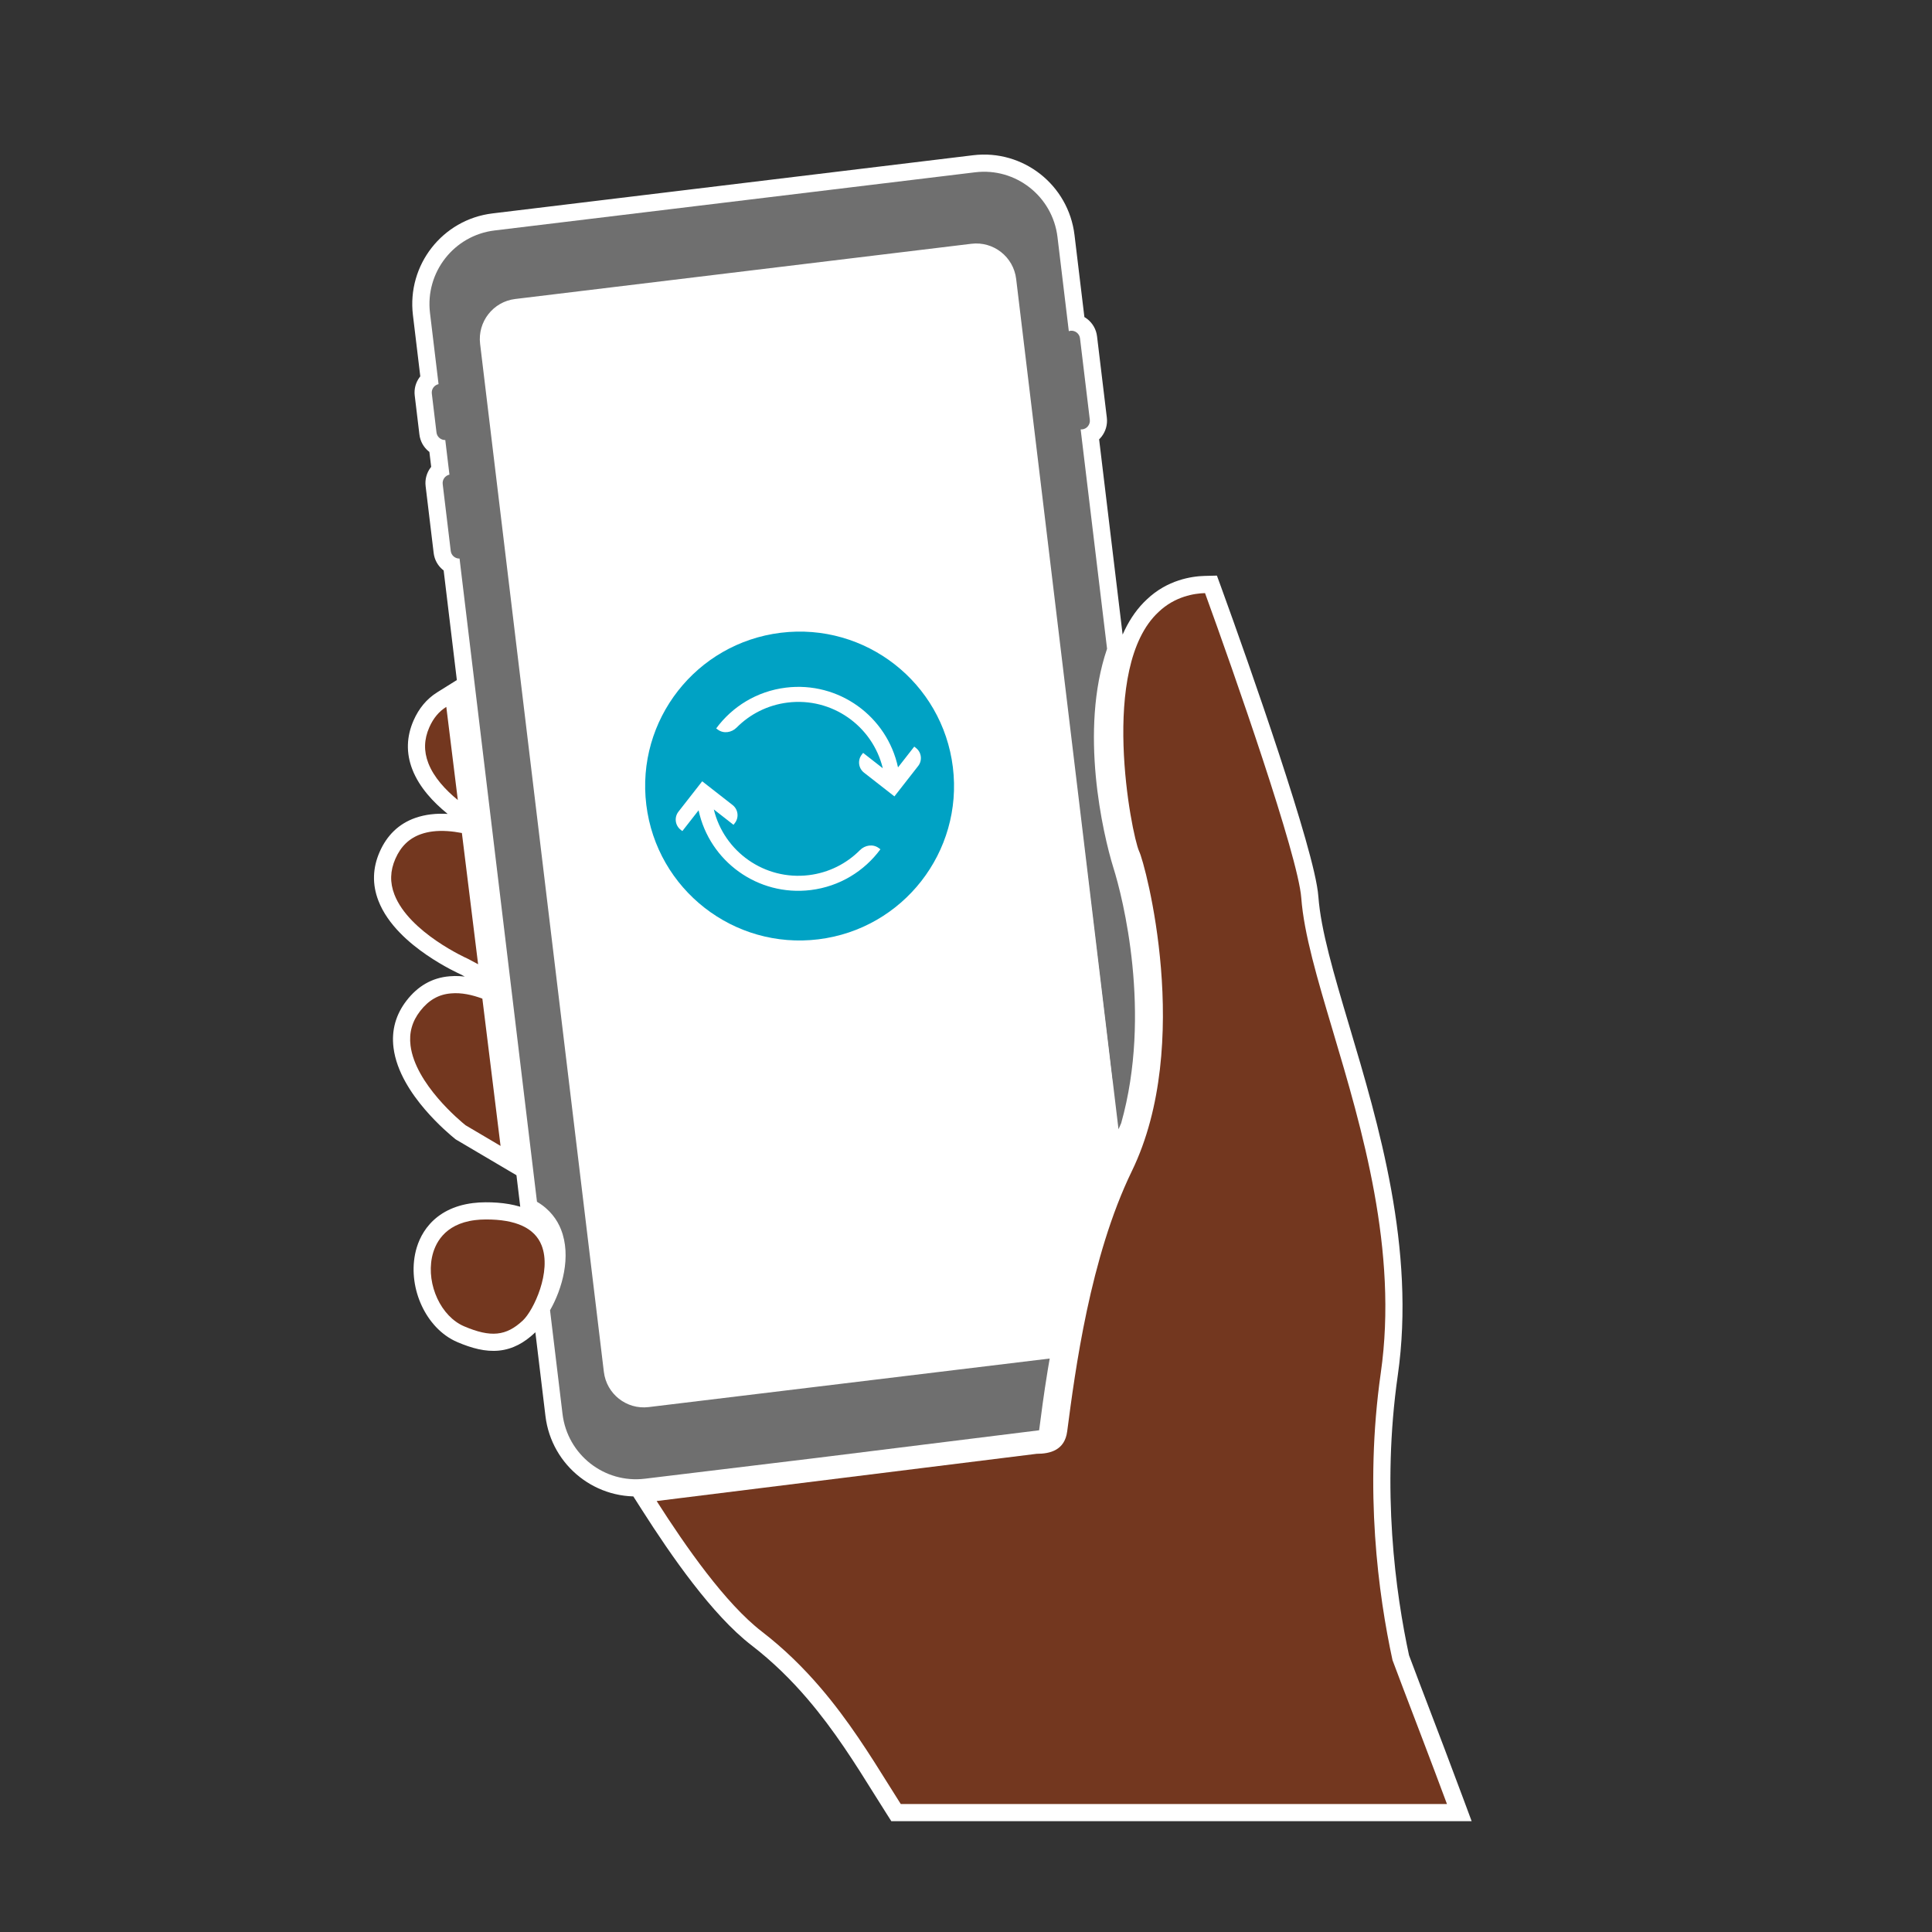 <svg width="136" height="136" viewBox="0 0 136 136" fill="none" xmlns="http://www.w3.org/2000/svg">
<rect x="0" y="0" width="136" height="136" fill="#333333" stroke="none"/>
<g clip-path="url(#clip0_1001_45091)">
<g clip-path="url(#clip1_1001_45091)">
<mask id="path-1-outside-1_1001_45091" maskUnits="userSpaceOnUse" x="25.535" y="10.09" width="79" height="119" fill="black">
<rect fill="white" x="25.535" y="10.09" width="79" height="119"/>
<path fill-rule="evenodd" clip-rule="evenodd" d="M78.922 79.062C78.922 79.062 78.86 79.2 78.751 79.453L78.765 79.568C78.022 81.317 75.261 88.141 73.881 96.001L73.825 96.007C73.802 96.141 73.779 96.275 73.757 96.41C73.493 98.019 73.343 99.173 73.205 100.237L73.205 100.237L73.147 100.682L57.482 102.628L45.389 104.092C42.534 104.438 39.941 102.397 39.596 99.535L38.717 92.235C39.572 90.737 40.238 88.437 39.487 86.542C39.223 85.872 38.72 85.139 37.798 84.596L32.347 39.319C32.038 39.327 31.766 39.1 31.729 38.787L31.161 34.076C31.124 33.763 31.334 33.477 31.636 33.411L31.343 30.976C31.034 30.984 30.762 30.756 30.724 30.443L30.395 27.705C30.357 27.392 30.568 27.106 30.869 27.041L30.267 22.032C29.922 19.169 31.956 16.569 34.812 16.223L68.645 12.128C71.5 11.782 74.094 13.822 74.438 16.685L75.236 23.311C75.272 23.299 75.309 23.29 75.349 23.285C75.68 23.245 75.984 23.484 76.024 23.817L76.714 29.548C76.754 29.88 76.516 30.185 76.184 30.225C76.145 30.229 76.107 30.23 76.069 30.227L77.928 45.668C75.963 51.428 77.625 58.666 78.376 61.089C79.031 63.152 81.1 71.335 78.922 79.062ZM98.759 118.815C98.483 118.09 98.235 117.432 98.022 116.861C97.028 112.272 96.02 104.892 97.197 96.644C98.43 88.04 95.875 79.456 93.821 72.56L93.82 72.556L93.82 72.556C92.73 68.893 91.788 65.729 91.6 63.208C91.382 60.251 86.83 47.257 84.825 41.75C84.077 41.769 82.707 41.98 81.559 43.074C77.351 46.957 79.636 58.698 80.186 59.925C80.613 60.77 84.024 73.488 79.675 82.436C76.731 88.499 75.684 96.475 75.123 100.759C74.949 102.084 73.93 102.338 72.975 102.338L46.224 105.663C48.28 108.887 51.068 112.878 53.627 114.85C55.224 116.081 56.579 117.426 57.768 118.816C59.725 121.104 61.231 123.515 62.621 125.741C62.887 126.167 63.148 126.582 63.407 126.991L101.855 126.989C100.94 124.528 100.087 122.294 99.366 120.406L99.366 120.406C99.151 119.844 98.948 119.312 98.759 118.815ZM32.771 79.21L35.238 80.665L33.956 70.297C33.236 70.028 32.479 69.863 31.756 69.928C30.865 69.998 30.168 70.412 29.58 71.168C29.011 71.902 28.788 72.698 28.901 73.601C29.237 76.297 32.408 78.917 32.771 79.21ZM33.44 85.887C33.671 85.859 33.919 85.843 34.184 85.842C36.315 85.832 37.64 86.444 38.123 87.664C38.851 89.507 37.562 92.244 36.801 92.956C35.624 94.055 34.542 94.162 32.667 93.362C31.052 92.674 30.016 90.455 30.405 88.516C30.586 87.616 31.223 86.163 33.44 85.887ZM32.922 67.486L32.975 67.512L33.656 67.877L32.514 58.637C31.838 58.509 31.131 58.444 30.463 58.527C30.18 58.562 29.904 58.623 29.642 58.714C28.812 59.004 28.22 59.571 27.834 60.448C27.459 61.299 27.437 62.125 27.766 62.974C28.804 65.648 32.881 67.468 32.922 67.486ZM31.417 49.76L32.227 56.317C31.357 55.604 30.541 54.725 30.152 53.723C29.824 52.875 29.846 52.049 30.221 51.198C30.504 50.555 30.9 50.082 31.417 49.76Z"/>
</mask>
<path d="M78.751 79.453L77.641 78.975L77.512 79.273L77.551 79.596L78.751 79.453ZM78.922 79.062L80.024 79.559L80.061 79.477L80.086 79.39L78.922 79.062ZM78.765 79.568L79.878 80.041L80.004 79.745L79.965 79.425L78.765 79.568ZM73.881 96.001L74.028 97.201L74.917 97.092L75.072 96.21L73.881 96.001ZM73.825 96.007L73.678 94.808L72.786 94.917L72.633 95.802L73.825 96.007ZM73.757 96.41L74.95 96.606L74.95 96.605L73.757 96.41ZM73.205 100.237L74.4 100.416L74.402 100.405L74.403 100.393L73.205 100.237ZM73.205 100.237L72.009 100.058L72.007 100.069L72.006 100.081L73.205 100.237ZM73.147 100.682L73.296 101.882L74.224 101.766L74.345 100.838L73.147 100.682ZM57.482 102.628L57.627 103.829L57.631 103.828L57.482 102.628ZM45.389 104.092L45.244 102.892L45.244 102.892L45.389 104.092ZM39.596 99.535L40.797 99.39L40.797 99.39L39.596 99.535ZM38.717 92.235L37.667 91.636L37.469 91.983L37.517 92.38L38.717 92.235ZM39.487 86.542L38.363 86.986L38.363 86.987L39.487 86.542ZM37.798 84.596L36.597 84.74L36.669 85.334L37.184 85.637L37.798 84.596ZM32.347 39.319L33.547 39.175L33.416 38.084L32.317 38.111L32.347 39.319ZM31.729 38.787L32.929 38.644L32.929 38.643L31.729 38.787ZM31.161 34.076L29.961 34.219L29.961 34.22L31.161 34.076ZM31.636 33.411L31.893 34.593L32.968 34.359L32.836 33.267L31.636 33.411ZM31.343 30.976L32.543 30.831L32.412 29.738L31.311 29.767L31.343 30.976ZM30.724 30.443L31.925 30.3L31.925 30.299L30.724 30.443ZM30.395 27.705L29.194 27.848L29.195 27.849L30.395 27.705ZM30.869 27.041L31.127 28.222L32.201 27.988L32.07 26.896L30.869 27.041ZM30.267 22.032L31.467 21.888L31.467 21.888L30.267 22.032ZM34.812 16.223L34.957 17.424L34.957 17.424L34.812 16.223ZM68.645 12.128L68.79 13.328L68.79 13.328L68.645 12.128ZM74.438 16.685L73.238 16.83L73.238 16.83L74.438 16.685ZM75.236 23.311L74.035 23.455L74.211 24.913L75.608 24.461L75.236 23.311ZM75.349 23.285L75.492 24.486L75.493 24.486L75.349 23.285ZM76.024 23.817L74.823 23.96L74.824 23.961L76.024 23.817ZM76.714 29.548L77.914 29.404L77.914 29.403L76.714 29.548ZM76.184 30.225L76.04 29.024L76.038 29.025L76.184 30.225ZM76.069 30.227L76.162 29.022L74.692 28.908L74.869 30.372L76.069 30.227ZM77.928 45.668L79.072 46.059L79.161 45.798L79.128 45.524L77.928 45.668ZM78.376 61.089L77.221 61.446L77.223 61.455L78.376 61.089ZM98.022 116.861L96.841 117.117L96.859 117.201L96.889 117.281L98.022 116.861ZM98.759 118.815L97.629 119.245L97.629 119.245L98.759 118.815ZM97.197 96.644L96 96.473L96 96.474L97.197 96.644ZM93.821 72.56L92.662 72.904L92.663 72.905L93.821 72.56ZM93.82 72.556L92.658 72.888L92.661 72.9L93.82 72.556ZM93.82 72.556L94.983 72.224L94.979 72.211L93.82 72.556ZM91.6 63.208L90.394 63.297L90.394 63.297L91.6 63.208ZM84.825 41.75L85.961 41.336L85.663 40.519L84.793 40.541L84.825 41.75ZM81.559 43.074L82.379 43.962L82.386 43.955L82.394 43.949L81.559 43.074ZM80.186 59.925L79.083 60.419L79.094 60.446L79.107 60.471L80.186 59.925ZM79.675 82.436L78.588 81.908L78.587 81.908L79.675 82.436ZM75.123 100.759L76.321 100.916L75.123 100.759ZM72.975 102.338V101.129H72.901L72.826 101.138L72.975 102.338ZM46.224 105.663L46.075 104.463L44.175 104.699L45.205 106.313L46.224 105.663ZM53.627 114.85L52.889 115.808L52.889 115.808L53.627 114.85ZM57.768 118.816L58.687 118.03L58.687 118.03L57.768 118.816ZM62.621 125.741L63.646 125.101L63.646 125.1L62.621 125.741ZM63.407 126.991L62.387 127.639L62.743 128.199L63.407 128.199L63.407 126.991ZM101.855 126.989L101.855 128.198L103.594 128.198L102.988 126.568L101.855 126.989ZM99.366 120.406L98.236 120.835L98.237 120.838L99.366 120.406ZM99.366 120.406L100.496 119.977L100.495 119.974L99.366 120.406ZM35.238 80.665L34.623 81.706L36.739 82.955L36.437 80.517L35.238 80.665ZM32.771 79.21L32.013 80.151L32.081 80.206L32.157 80.251L32.771 79.21ZM33.956 70.297L35.156 70.149L35.066 69.421L34.379 69.165L33.956 70.297ZM31.756 69.928L31.849 71.134L31.857 71.133L31.864 71.132L31.756 69.928ZM29.58 71.168L28.626 70.426L28.625 70.427L29.58 71.168ZM28.901 73.601L27.701 73.751L27.701 73.751L28.901 73.601ZM34.184 85.842L34.189 87.05H34.19L34.184 85.842ZM33.44 85.887L33.589 87.087L33.59 87.087L33.44 85.887ZM38.123 87.664L39.247 87.219L39.247 87.219L38.123 87.664ZM36.801 92.956L37.626 93.84L37.626 93.839L36.801 92.956ZM32.667 93.362L33.141 92.25L33.141 92.25L32.667 93.362ZM30.405 88.516L31.59 88.754L31.59 88.754L30.405 88.516ZM32.975 67.512L33.548 66.447L33.526 66.435L33.503 66.424L32.975 67.512ZM32.922 67.486L33.45 66.398L33.425 66.386L33.4 66.375L32.922 67.486ZM33.656 67.877L33.084 68.942L35.143 70.049L34.856 67.729L33.656 67.877ZM32.514 58.637L33.714 58.489L33.606 57.614L32.74 57.45L32.514 58.637ZM30.463 58.527L30.315 57.327L30.314 57.327L30.463 58.527ZM29.642 58.714L29.244 57.573L29.243 57.573L29.642 58.714ZM27.834 60.448L28.941 60.935L28.941 60.935L27.834 60.448ZM27.766 62.974L26.639 63.41L26.639 63.411L27.766 62.974ZM32.227 56.317L31.462 57.252L33.797 59.165L33.427 56.169L32.227 56.317ZM31.417 49.76L32.617 49.611L32.384 47.731L30.777 48.734L31.417 49.76ZM30.152 53.723L29.025 54.16L29.025 54.16L30.152 53.723ZM30.221 51.198L29.114 50.711L29.114 50.711L30.221 51.198ZM78.751 79.453L79.862 79.931C79.915 79.808 79.956 79.713 79.984 79.65C79.998 79.619 80.008 79.595 80.015 79.58C80.018 79.572 80.021 79.567 80.022 79.563C80.023 79.561 80.024 79.56 80.024 79.559C80.024 79.559 80.024 79.559 80.024 79.559C80.024 79.559 80.025 79.559 80.024 79.559C80.024 79.559 80.024 79.559 80.024 79.559C80.024 79.559 80.024 79.559 80.024 79.559C80.024 79.559 80.024 79.559 80.024 79.559C80.024 79.559 80.024 79.559 78.922 79.062C77.82 78.566 77.82 78.566 77.82 78.566C77.82 78.566 77.82 78.566 77.82 78.566C77.82 78.566 77.82 78.566 77.82 78.566C77.82 78.566 77.82 78.566 77.82 78.566C77.82 78.566 77.82 78.566 77.82 78.567C77.819 78.567 77.819 78.568 77.819 78.568C77.818 78.57 77.817 78.572 77.816 78.574C77.814 78.579 77.811 78.586 77.807 78.595C77.799 78.614 77.787 78.64 77.771 78.675C77.741 78.744 77.697 78.845 77.641 78.975L78.751 79.453ZM78.765 79.568L79.965 79.425L79.952 79.31L78.751 79.453L77.551 79.596L77.565 79.712L78.765 79.568ZM73.881 96.001L75.072 96.21C76.429 88.482 79.149 81.756 79.878 80.041L78.765 79.568L77.652 79.096C76.895 80.879 74.094 87.799 72.691 95.791L73.881 96.001ZM73.825 96.007L73.971 97.207L74.028 97.201L73.881 96.001L73.735 94.801L73.678 94.808L73.825 96.007ZM73.757 96.41L74.95 96.605C74.971 96.475 74.993 96.344 75.016 96.213L73.825 96.007L72.633 95.802C72.61 95.939 72.587 96.076 72.564 96.215L73.757 96.41ZM73.205 100.237L74.403 100.393C74.542 99.331 74.69 98.194 74.95 96.606L73.757 96.41L72.564 96.215C72.297 97.845 72.145 99.014 72.006 100.081L73.205 100.237ZM73.205 100.237L74.4 100.417L74.4 100.416L73.205 100.237L72.009 100.058L72.009 100.058L73.205 100.237ZM73.147 100.682L74.345 100.838L74.403 100.394L73.205 100.237L72.006 100.081L71.948 100.525L73.147 100.682ZM57.482 102.628L57.631 103.828L73.296 101.882L73.147 100.682L72.997 99.482L57.333 101.429L57.482 102.628ZM45.389 104.092L45.535 105.292L57.627 103.829L57.482 102.628L57.337 101.428L45.244 102.892L45.389 104.092ZM39.596 99.535L38.396 99.679C38.82 103.201 42.014 105.719 45.535 105.292L45.389 104.092L45.244 102.892C43.055 103.157 41.061 101.592 40.797 99.39L39.596 99.535ZM38.717 92.235L37.517 92.38L38.396 99.679L39.596 99.535L40.797 99.39L39.918 92.091L38.717 92.235ZM39.487 86.542L38.363 86.987C38.916 88.383 38.445 90.272 37.667 91.636L38.717 92.235L39.768 92.834C40.698 91.201 41.559 88.491 40.611 86.097L39.487 86.542ZM37.798 84.596L37.184 85.637C37.844 86.026 38.184 86.532 38.363 86.986L39.487 86.542L40.612 86.097C40.262 85.212 39.596 84.252 38.411 83.554L37.798 84.596ZM32.347 39.319L31.147 39.464L36.597 84.74L37.798 84.596L38.998 84.451L33.547 39.175L32.347 39.319ZM31.729 38.787L30.528 38.931C30.642 39.88 31.462 40.55 32.377 40.528L32.347 39.319L32.317 38.111C32.615 38.103 32.89 38.321 32.929 38.644L31.729 38.787ZM31.161 34.076L29.961 34.22L30.528 38.931L31.729 38.787L32.929 38.643L32.361 33.931L31.161 34.076ZM31.636 33.411L31.379 32.23C30.482 32.425 29.848 33.274 29.961 34.219L31.161 34.076L32.362 33.932C32.4 34.251 32.187 34.529 31.893 34.593L31.636 33.411ZM31.343 30.976L30.143 31.12L30.436 33.556L31.636 33.411L32.836 33.267L32.543 30.831L31.343 30.976ZM30.724 30.443L29.524 30.587C29.637 31.534 30.457 32.209 31.375 32.184L31.343 30.976L31.311 29.767C31.612 29.759 31.887 29.979 31.925 30.3L30.724 30.443ZM30.395 27.705L29.195 27.849L29.524 30.588L30.724 30.443L31.925 30.299L31.595 27.56L30.395 27.705ZM30.869 27.041L30.612 25.859C29.715 26.055 29.081 26.903 29.194 27.848L30.395 27.705L31.595 27.561C31.633 27.88 31.42 28.158 31.127 28.222L30.869 27.041ZM30.267 22.032L29.067 22.177L29.669 27.185L30.869 27.041L32.07 26.896L31.467 21.888L30.267 22.032ZM34.812 16.223L34.666 15.023C31.146 15.449 28.642 18.655 29.067 22.177L30.267 22.032L31.467 21.888C31.201 19.684 32.767 17.688 34.957 17.424L34.812 16.223ZM68.645 12.128L68.5 10.928L34.666 15.023L34.812 16.223L34.957 17.424L68.79 13.328L68.645 12.128ZM74.438 16.685L75.638 16.541C75.215 13.018 72.021 10.501 68.499 10.928L68.645 12.128L68.79 13.328C70.979 13.063 72.973 14.627 73.238 16.83L74.438 16.685ZM75.236 23.311L76.436 23.166L75.638 16.541L74.438 16.685L73.238 16.83L74.035 23.455L75.236 23.311ZM75.349 23.285L75.205 22.085C75.078 22.1 74.964 22.128 74.864 22.16L75.236 23.311L75.608 24.461C75.58 24.47 75.541 24.48 75.492 24.486L75.349 23.285ZM76.024 23.817L77.224 23.673C77.105 22.678 76.199 21.965 75.204 22.085L75.349 23.285L75.493 24.486C75.161 24.526 74.863 24.291 74.823 23.96L76.024 23.817ZM76.714 29.548L77.914 29.403L77.224 23.672L76.024 23.817L74.824 23.961L75.513 29.692L76.714 29.548ZM76.184 30.225L76.328 31.425C77.328 31.305 78.032 30.393 77.914 29.404L76.714 29.548L75.513 29.691C75.475 29.367 75.703 29.065 76.04 29.024L76.184 30.225ZM76.069 30.227L75.976 31.432C76.089 31.441 76.207 31.44 76.33 31.425L76.184 30.225L76.038 29.025C76.084 29.019 76.125 29.019 76.162 29.022L76.069 30.227ZM77.928 45.668L79.128 45.524L77.269 30.083L76.069 30.227L74.869 30.372L76.727 45.813L77.928 45.668ZM78.376 61.089L79.53 60.731C79.176 59.586 78.592 57.254 78.337 54.518C78.081 51.77 78.167 48.712 79.072 46.059L77.928 45.668L76.783 45.278C75.724 48.385 75.658 51.825 75.93 54.742C76.203 57.671 76.825 60.169 77.221 61.446L78.376 61.089ZM78.922 79.062L80.086 79.39C82.361 71.319 80.206 62.86 79.528 60.723L78.376 61.089L77.223 61.455C77.856 63.445 79.84 71.35 77.759 78.734L78.922 79.062ZM98.022 116.861L96.889 117.281C97.103 117.858 97.353 118.518 97.629 119.245L98.759 118.815L99.889 118.385C99.613 117.661 99.366 117.007 99.156 116.44L98.022 116.861ZM97.197 96.644L96 96.474C94.797 104.909 95.828 112.441 96.841 117.117L98.022 116.861L99.204 116.605C98.228 112.103 97.244 104.876 98.394 96.815L97.197 96.644ZM93.821 72.56L92.663 72.905C94.728 79.842 97.189 88.172 96 96.473L97.197 96.644L98.394 96.816C99.67 87.908 97.022 79.071 94.98 72.215L93.821 72.56ZM93.82 72.556L92.661 72.9L92.662 72.904L93.821 72.56L94.98 72.216L94.979 72.212L93.82 72.556ZM93.82 72.556L92.658 72.888L92.658 72.888L93.82 72.556L94.983 72.224L94.983 72.224L93.82 72.556ZM91.6 63.208L90.394 63.297C90.594 65.979 91.586 69.288 92.662 72.901L93.82 72.556L94.979 72.211C93.874 68.498 92.981 65.479 92.805 63.118L91.6 63.208ZM84.825 41.75L83.689 42.163C84.689 44.91 86.323 49.522 87.734 53.813C88.44 55.959 89.086 58.015 89.568 59.712C90.063 61.452 90.35 62.701 90.394 63.297L91.6 63.208L92.805 63.119C92.74 62.236 92.377 60.752 91.894 59.052C91.399 57.309 90.741 55.218 90.031 53.058C88.61 48.736 86.966 44.098 85.961 41.336L84.825 41.75ZM81.559 43.074L82.394 43.949C83.24 43.141 84.268 42.974 84.856 42.958L84.825 41.75L84.793 40.541C83.886 40.565 82.173 40.818 80.725 42.199L81.559 43.074ZM80.186 59.925L81.289 59.431C81.291 59.435 81.285 59.422 81.271 59.383C81.258 59.346 81.242 59.296 81.223 59.232C81.185 59.104 81.14 58.935 81.09 58.727C80.991 58.311 80.878 57.763 80.769 57.119C80.551 55.829 80.352 54.18 80.297 52.457C80.242 50.728 80.333 48.967 80.672 47.434C81.016 45.885 81.584 44.697 82.379 43.962L81.559 43.074L80.74 42.185C79.431 43.393 78.707 45.128 78.312 46.911C77.913 48.71 77.822 50.69 77.88 52.534C77.939 54.385 78.152 56.145 78.385 57.522C78.502 58.212 78.625 58.813 78.739 59.29C78.846 59.734 78.963 60.152 79.083 60.419L80.186 59.925ZM79.675 82.436L80.762 82.965C83.076 78.204 83.296 72.531 82.926 68.043C82.74 65.782 82.401 63.781 82.08 62.287C81.919 61.539 81.762 60.914 81.629 60.44C81.509 60.014 81.38 59.608 81.265 59.38L80.186 59.925L79.107 60.471C79.099 60.454 79.17 60.63 79.302 61.096C79.419 61.515 79.565 62.091 79.716 62.795C80.019 64.203 80.34 66.099 80.517 68.241C80.872 72.56 80.623 77.72 78.588 81.908L79.675 82.436ZM75.123 100.759L76.321 100.916C76.888 96.596 77.919 88.821 80.762 82.964L79.675 82.436L78.587 81.908C75.544 88.178 74.481 96.353 73.924 100.602L75.123 100.759ZM72.975 102.338V103.546C73.527 103.546 74.276 103.48 74.947 103.091C75.695 102.659 76.19 101.919 76.321 100.916L75.123 100.759L73.924 100.602C73.9 100.785 73.855 100.874 73.831 100.911C73.808 100.946 73.782 100.972 73.736 100.999C73.616 101.068 73.379 101.129 72.975 101.129V102.338ZM46.224 105.663L46.373 106.862L73.125 103.537L72.975 102.338L72.826 101.138L46.075 104.463L46.224 105.663ZM53.627 114.85L54.365 113.892C51.999 112.069 49.314 108.26 47.243 105.013L46.224 105.663L45.205 106.313C47.246 109.514 50.138 113.688 52.889 115.808L53.627 114.85ZM57.768 118.816L58.687 118.03C57.453 116.588 56.039 115.182 54.365 113.892L53.627 114.85L52.889 115.808C54.41 116.979 55.705 118.264 56.85 119.602L57.768 118.816ZM62.621 125.741L63.646 125.1C62.261 122.883 60.711 120.397 58.687 118.03L57.768 118.816L56.849 119.602C58.739 121.811 60.201 124.147 61.595 126.381L62.621 125.741ZM63.407 126.991L64.427 126.342C64.17 125.938 63.911 125.525 63.646 125.101L62.621 125.741L61.595 126.381C61.862 126.808 62.125 127.227 62.387 127.639L63.407 126.991ZM101.855 126.989L101.855 125.78L63.407 125.782L63.407 126.991L63.407 128.199L101.855 128.198L101.855 126.989ZM99.366 120.406L98.237 120.838C98.958 122.726 99.809 124.955 100.722 127.411L101.855 126.989L102.988 126.568C102.071 124.101 101.216 121.863 100.495 119.975L99.366 120.406ZM99.366 120.406L98.236 120.834L98.236 120.835L99.366 120.406L100.496 119.978L100.496 119.977L99.366 120.406ZM98.759 118.815L97.629 119.245C97.819 119.743 98.022 120.275 98.237 120.837L99.366 120.406L100.495 119.974C100.281 119.412 100.078 118.882 99.889 118.385L98.759 118.815ZM35.238 80.665L35.852 79.624L33.386 78.168L32.771 79.21L32.157 80.251L34.623 81.706L35.238 80.665ZM33.956 70.297L32.756 70.445L34.038 80.814L35.238 80.665L36.437 80.517L35.156 70.149L33.956 70.297ZM31.756 69.928L31.864 71.132C32.341 71.09 32.907 71.196 33.532 71.43L33.956 70.297L34.379 69.165C33.565 68.861 32.617 68.637 31.647 68.724L31.756 69.928ZM29.58 71.168L30.534 71.911C30.946 71.381 31.347 71.173 31.849 71.134L31.756 69.928L31.662 68.723C30.383 68.823 29.39 69.443 28.626 70.426L29.58 71.168ZM28.901 73.601L30.1 73.451C30.028 72.873 30.157 72.397 30.535 71.91L29.58 71.168L28.625 70.427C27.864 71.407 27.547 72.522 27.701 73.751L28.901 73.601ZM32.771 79.21L33.53 78.268C33.376 78.144 32.556 77.469 31.744 76.52C30.902 75.537 30.223 74.434 30.1 73.451L28.901 73.601L27.701 73.751C27.915 75.463 28.989 77.019 29.907 78.092C30.856 79.201 31.803 79.982 32.013 80.151L32.771 79.21ZM34.184 85.842L34.179 84.633C33.869 84.634 33.572 84.653 33.291 84.688L33.44 85.887L33.59 87.087C33.769 87.065 33.968 87.052 34.189 87.05L34.184 85.842ZM38.123 87.664L39.247 87.219C38.48 85.278 36.456 84.622 34.178 84.633L34.184 85.842L34.19 87.05C36.174 87.041 36.801 87.609 36.998 88.108L38.123 87.664ZM36.801 92.956L37.626 93.839C38.216 93.288 38.812 92.21 39.17 91.108C39.531 89.998 39.763 88.526 39.247 87.219L38.123 87.664L36.998 88.108C37.211 88.645 37.163 89.462 36.871 90.36C36.576 91.266 36.147 91.912 35.975 92.073L36.801 92.956ZM32.667 93.362L32.192 94.474C33.203 94.905 34.165 95.168 35.114 95.074C36.108 94.976 36.91 94.508 37.626 93.84L36.801 92.956L35.976 92.072C35.515 92.502 35.187 92.638 34.877 92.668C34.523 92.703 34.007 92.619 33.141 92.25L32.667 93.362ZM30.405 88.516L29.22 88.278C28.969 89.529 29.18 90.83 29.689 91.919C30.194 93.002 31.047 93.986 32.193 94.474L32.667 93.362L33.141 92.25C32.672 92.05 32.199 91.581 31.88 90.897C31.564 90.22 31.452 89.442 31.59 88.754L30.405 88.516ZM33.44 85.887L33.291 84.688C31.917 84.859 30.929 85.416 30.26 86.159C29.611 86.881 29.337 87.693 29.22 88.278L30.405 88.516L31.59 88.754C31.654 88.439 31.789 88.075 32.058 87.776C32.307 87.499 32.747 87.192 33.589 87.087L33.44 85.887ZM32.975 67.512L33.503 66.424L33.45 66.398L32.922 67.486L32.395 68.574L32.448 68.599L32.975 67.512ZM33.656 67.877L34.228 66.813L33.548 66.447L32.975 67.512L32.403 68.576L33.084 68.942L33.656 67.877ZM32.514 58.637L31.314 58.786L32.456 68.026L33.656 67.877L34.856 67.729L33.714 58.489L32.514 58.637ZM30.463 58.527L30.611 59.726C31.11 59.665 31.681 59.71 32.289 59.825L32.514 58.637L32.74 57.45C31.996 57.308 31.153 57.223 30.315 57.327L30.463 58.527ZM29.642 58.714L30.039 59.856C30.211 59.796 30.403 59.752 30.612 59.726L30.463 58.527L30.314 57.327C29.957 57.371 29.597 57.45 29.244 57.573L29.642 58.714ZM27.834 60.448L28.941 60.935C29.205 60.334 29.557 60.024 30.04 59.856L29.642 58.714L29.243 57.573C28.067 57.983 27.235 58.807 26.728 59.961L27.834 60.448ZM27.766 62.974L28.893 62.537C28.683 61.994 28.692 61.5 28.941 60.935L27.834 60.448L26.728 59.961C26.227 61.098 26.192 62.256 26.639 63.41L27.766 62.974ZM32.922 67.486L33.4 66.375C33.428 66.387 32.472 65.963 31.402 65.229C30.289 64.466 29.273 63.517 28.893 62.536L27.766 62.974L26.639 63.411C27.296 65.105 28.838 66.403 30.034 67.223C31.272 68.072 32.376 68.567 32.445 68.597L32.922 67.486ZM32.227 56.317L33.427 56.169L32.617 49.611L31.417 49.76L30.217 49.908L31.028 56.465L32.227 56.317ZM30.152 53.723L29.025 54.16C29.525 55.448 30.527 56.487 31.462 57.252L32.227 56.317L32.993 55.381C32.187 54.721 31.558 54.003 31.279 53.286L30.152 53.723ZM30.221 51.198L29.114 50.711C28.614 51.848 28.578 53.006 29.025 54.16L30.152 53.723L31.279 53.286C31.07 52.744 31.078 52.25 31.327 51.685L30.221 51.198ZM31.417 49.76L30.777 48.734C30.028 49.202 29.482 49.876 29.114 50.711L30.221 51.198L31.327 51.685C31.526 51.234 31.773 50.963 32.057 50.785L31.417 49.76Z" fill="white" mask="url(#path-1-outside-1_1001_45091)"/>
<path d="M71.498 18.631C71.309 17.047 69.887 15.918 68.323 16.109L35.942 20.066C34.377 20.257 33.262 21.697 33.45 23.281L42.235 96.958C42.423 98.542 43.845 99.671 45.41 99.48L73.879 96.001C75.259 88.141 78.02 81.318 78.763 79.569L71.498 18.631Z" fill="white"/>
<path d="M98.76 118.816C98.484 118.09 98.235 117.433 98.023 116.862C97.029 112.273 96.021 104.893 97.198 96.645C98.43 88.041 95.876 79.457 93.822 72.561C92.731 68.896 91.789 65.731 91.601 63.209C91.383 60.252 86.831 47.258 84.826 41.751C84.078 41.77 82.707 41.98 81.56 43.075C77.352 46.958 79.637 58.699 80.187 59.926C80.614 60.771 84.025 73.489 79.675 82.437C76.732 88.5 75.685 96.475 75.123 100.76C74.95 102.084 73.93 102.338 72.976 102.338L46.224 105.663C48.281 108.887 51.069 112.879 53.628 114.851C55.225 116.081 56.58 117.427 57.769 118.817C59.726 121.105 61.232 123.516 62.621 125.741C62.888 126.168 63.148 126.583 63.408 126.991L101.856 126.99C100.668 123.795 99.585 120.985 98.76 118.816Z" fill="#73371F"/>
<path d="M64.556 25.499C66.213 25.297 67.722 26.475 67.926 28.132L75.099 86.258C75.303 87.915 74.126 89.422 72.469 89.624L48.281 92.579C46.624 92.782 45.115 91.603 44.911 89.947L37.738 31.82C37.534 30.164 38.711 28.657 40.368 28.454L64.556 25.499Z" fill="white"/>
<path d="M45.657 99.05C44.105 99.237 42.695 98.128 42.508 96.572L33.796 24.205C33.609 22.649 34.715 21.235 36.267 21.047L68.382 17.16C69.934 16.972 71.344 18.081 71.531 19.637L78.736 79.492C78.856 79.214 78.924 79.062 78.924 79.062C81.102 71.335 79.033 63.152 78.377 61.089C77.627 58.666 75.965 51.428 77.93 45.668L76.071 30.227C76.109 30.23 76.147 30.229 76.186 30.225C76.517 30.185 76.755 29.88 76.716 29.548L76.026 23.817C75.986 23.484 75.682 23.245 75.35 23.285C75.311 23.29 75.274 23.299 75.237 23.311L74.44 16.685C74.096 13.822 71.502 11.782 68.647 12.128L34.813 16.223C31.958 16.569 29.924 19.169 30.269 22.032L30.871 27.041C30.57 27.106 30.359 27.392 30.397 27.705L30.726 30.443C30.764 30.756 31.036 30.984 31.345 30.976L31.638 33.411C31.336 33.477 31.126 33.763 31.163 34.076L31.73 38.787C31.768 39.1 32.04 39.327 32.349 39.319L37.8 84.596C38.722 85.139 39.224 85.872 39.489 86.542C40.239 88.437 39.574 90.737 38.719 92.235L39.598 99.535C39.943 102.397 42.536 104.438 45.391 104.092L57.484 102.628L73.148 100.682C73.305 99.488 73.458 98.246 73.759 96.41C73.802 96.149 73.847 95.89 73.892 95.632L45.657 99.05Z" fill="#6F6F6F"/>
<path d="M32.77 79.209L35.236 80.665L33.955 70.297C33.235 70.028 32.478 69.863 31.755 69.928C30.864 69.997 30.167 70.412 29.579 71.168C29.009 71.902 28.787 72.697 28.899 73.601C29.236 76.297 32.407 78.917 32.77 79.209Z" fill="#73371F"/>
<path d="M34.185 85.842C33.92 85.843 33.672 85.859 33.441 85.888C31.224 86.163 30.587 87.617 30.406 88.517C30.017 90.455 31.053 92.674 32.668 93.362C34.544 94.163 35.625 94.055 36.802 92.956C37.563 92.244 38.852 89.507 38.124 87.664C37.641 86.444 36.316 85.832 34.185 85.842Z" fill="#73371F"/>
<path d="M32.922 67.486L32.975 67.512L33.656 67.878L32.514 58.638C31.838 58.51 31.131 58.444 30.463 58.527C30.18 58.562 29.904 58.623 29.642 58.715C28.812 59.004 28.22 59.571 27.834 60.448C27.459 61.3 27.437 62.126 27.766 62.974C28.804 65.649 32.881 67.469 32.922 67.486Z" fill="#73371F"/>
<path d="M32.228 56.317L31.417 49.76C30.9 50.082 30.504 50.555 30.221 51.198C29.846 52.049 29.824 52.875 30.152 53.723C30.541 54.726 31.358 55.605 32.228 56.317Z" fill="#73371F"/>
<ellipse cx="56.286" cy="55.332" rx="10.871" ry="10.871" transform="rotate(-7 56.286 55.332)" fill="#00A2C4"/>
<g clip-path="url(#clip2_1001_45091)">
<path fill-rule="evenodd" clip-rule="evenodd" d="M60.535 59.844C59.601 60.785 58.357 61.43 56.94 61.604C53.825 61.986 50.969 59.957 50.248 56.979L51.633 58.061L51.726 57.942C52.034 57.547 51.964 56.978 51.57 56.669L49.43 54.998L47.758 57.137C47.45 57.532 47.52 58.102 47.914 58.41L48.033 58.503L49.176 57.04C49.946 60.635 53.349 63.11 57.069 62.654C59.11 62.403 60.846 61.318 61.976 59.783L61.854 59.694C61.451 59.397 60.887 59.489 60.535 59.844Z" fill="white"/>
<path fill-rule="evenodd" clip-rule="evenodd" d="M51.856 51.214C52.79 50.274 54.033 49.629 55.451 49.455C58.566 49.072 61.421 51.102 62.143 54.08L60.758 52.998L60.665 53.117C60.356 53.511 60.426 54.081 60.821 54.389L62.961 56.061L64.633 53.921C64.941 53.527 64.871 52.957 64.476 52.649L64.357 52.556L63.214 54.019C62.445 50.423 59.041 47.948 55.322 48.405C53.28 48.656 51.544 49.741 50.415 51.276L50.537 51.365C50.94 51.662 51.503 51.57 51.856 51.214Z" fill="white"/>
</g>
</g>
</g>
<defs>
<clipPath id="clip0_1001_45091">
<rect width="136" height="136" fill="white"/>
</clipPath>
<clipPath id="clip1_1001_45091">
<rect width="226.667" height="136" fill="white" transform="translate(-45)"/>
</clipPath>
<clipPath id="clip2_1001_45091">
<rect width="20.353" height="20.353" fill="white" transform="translate(45.414 47.109) rotate(-7)"/>
</clipPath>
</defs>
</svg>
